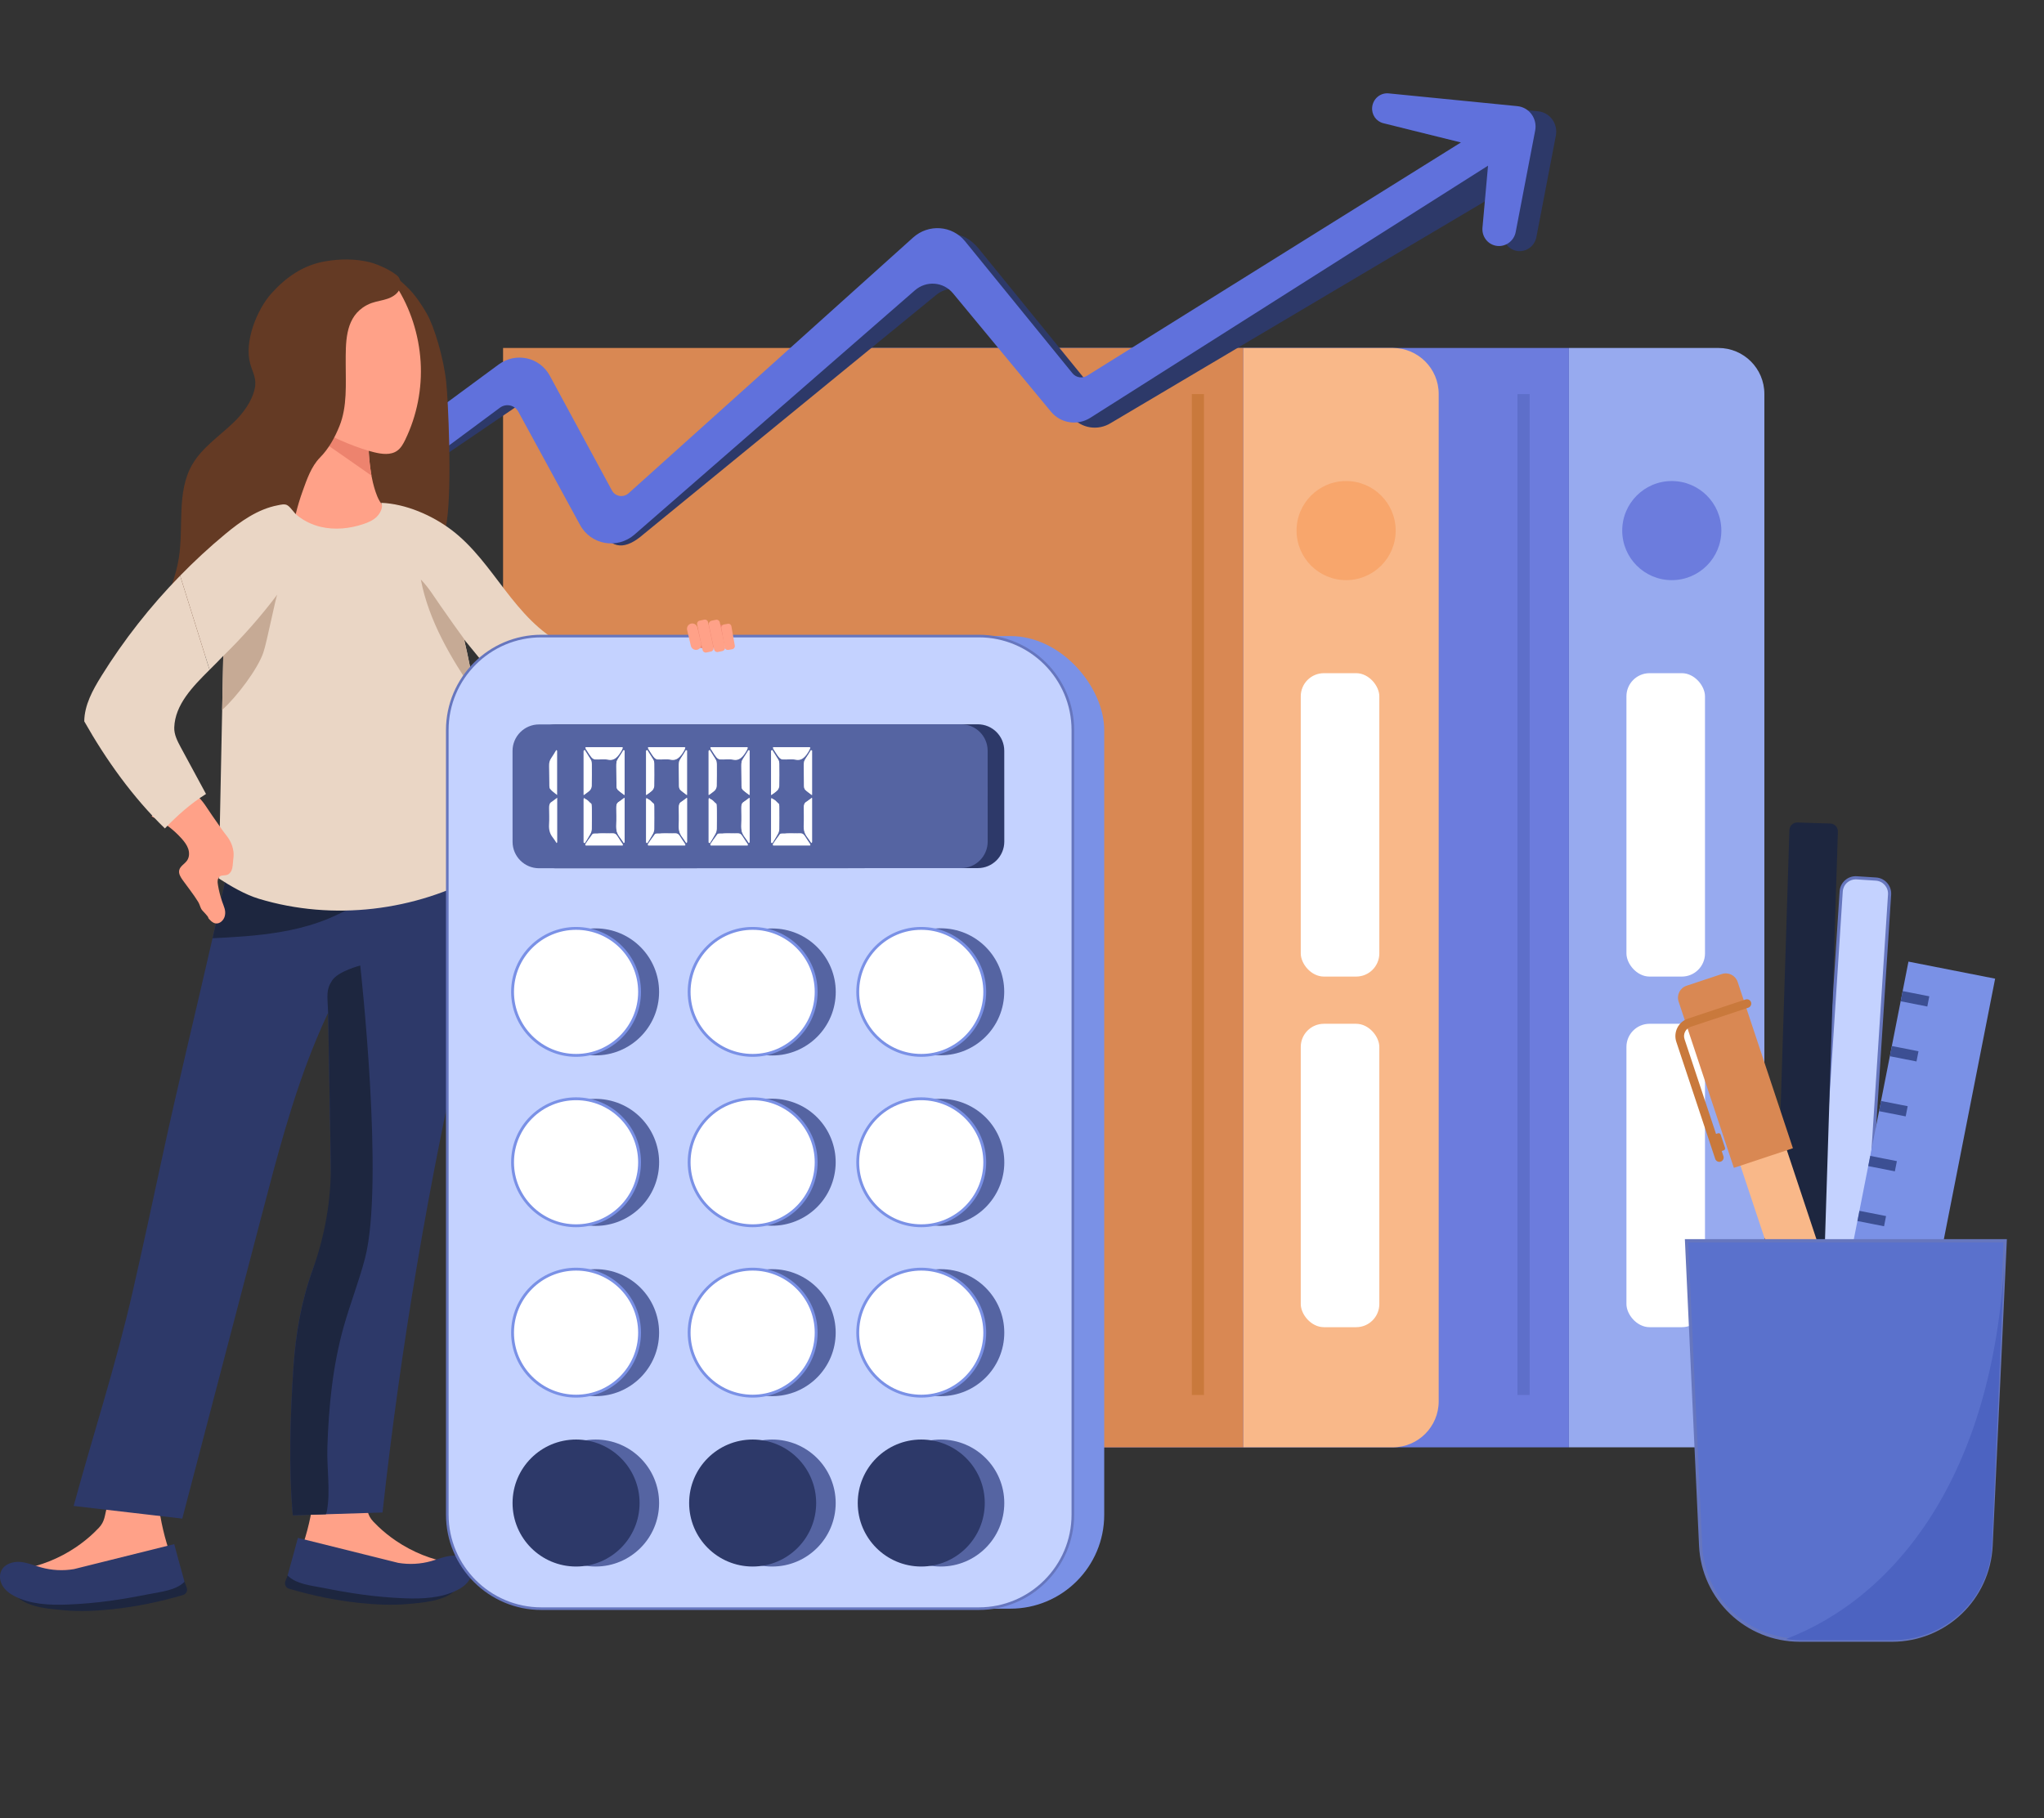 <?xml version="1.0" encoding="UTF-8"?>
<svg id="Layer_2" data-name="Layer 2" xmlns="http://www.w3.org/2000/svg" viewBox="0 0 1942.89 1728.55">
  <rect x="0" y="0" width="1942.89" height="1728.55" fill="#333333" stroke="none"/>
  <defs>
    <style>
      .cls-1 {
        fill: #f8a66c;
      }

      .cls-2 {
        fill: #f9b889;
      }

      .cls-3 {
        fill: #ed836e;
      }

      .cls-4 {
        fill: #ffa188;
      }

      .cls-5 {
        fill: #fff;
      }

      .cls-6 {
        fill: #ead6c5;
      }

      .cls-7 {
        fill: #6c7cdd;
      }

      .cls-8 {
        fill: #97aaef;
      }

      .cls-9 {
        fill: #6676be;
      }

      .cls-10 {
        fill: #c4d2ff;
      }

      .cls-11 {
        fill: #d98853;
      }

      .cls-12 {
        fill: #c6aa95;
      }

      .cls-13 {
        fill: #c9793c;
      }

      .cls-14 {
        fill: #1d263f;
      }

      .cls-15 {
        fill: #718ebf;
      }

      .cls-16 {
        fill: #5564a2;
      }

      .cls-17 {
        fill: #643a24;
      }

      .cls-18 {
        fill: #5a71cc;
      }

      .cls-19 {
        fill: #2d3969;
      }

      .cls-20 {
        fill: #3c4f93;
      }

      .cls-21 {
        fill: #5e6fca;
      }

      .cls-22 {
        fill: #6071dc;
      }

      .cls-23 {
        fill: #4c63c1;
      }

      .cls-24 {
        fill: #7a91e6;
      }
    </style>
  </defs>
  <g id="Layer_5" data-name="Layer 5">
    <g>
      <path class="cls-8" d="M1535.01,330.81h142.07V1376h-142.07c-24.12,0-43.7-19.58-43.7-43.7V374.52c0-24.12,19.58-43.7,43.7-43.7Z" transform="translate(3168.4 1706.81) rotate(180)"/>
      <rect class="cls-5" x="1545.98" y="640" width="74.67" height="288.44" rx="22" ry="22"/>
      <rect class="cls-5" x="1545.98" y="973.33" width="74.67" height="288.44" rx="22" ry="22"/>
      <circle class="cls-7" cx="1589.09" cy="504.44" r="47.11"/>
      <rect class="cls-7" x="787.75" y="330.81" width="703.56" height="1045.19"/>
      <rect class="cls-21" x="1442.42" y="374.67" width="11.56" height="951.56"/>
    </g>
    <g>
      <path class="cls-2" d="M1225.46,330.81h142.07V1376h-142.07c-24.12,0-43.7-19.58-43.7-43.7V374.52c0-24.12,19.58-43.7,43.7-43.7Z" transform="translate(2549.29 1706.81) rotate(180)"/>
      <rect class="cls-5" x="1236.42" y="640" width="74.67" height="288.44" rx="22" ry="22"/>
      <rect class="cls-5" x="1236.42" y="973.33" width="74.67" height="288.44" rx="22" ry="22"/>
      <circle class="cls-1" cx="1279.53" cy="504.44" r="47.11"/>
      <rect class="cls-11" x="478.2" y="330.81" width="703.56" height="1045.19" transform="translate(1659.95 1706.81) rotate(180)"/>
      <rect class="cls-13" x="1132.87" y="374.67" width="11.56" height="951.56" transform="translate(2277.29 1700.89) rotate(180)"/>
    </g>
    <g>
      <g>
        <path class="cls-10" d="M1750.11,1347.13l-18.35-1.19c-7.64-.49-13.43-7.08-12.93-14.72l31.28-483.73c.49-7.64,7.08-13.43,14.72-12.93l18.35,1.19c7.64,.49,13.43,7.08,12.93,14.72l-31.28,483.73c-.49,7.64-7.08,13.43-14.72,12.93Z"/>
        <path class="cls-9" d="M1751.03,1348.66c-.34,0-.67-.01-1.01-.03l-18.35-1.19c-8.45-.55-14.88-7.87-14.33-16.32l31.28-483.73c.26-4.09,2.11-7.84,5.19-10.55,3.08-2.71,7.03-4.05,11.12-3.79l18.35,1.19c8.45,.55,14.88,7.87,14.33,16.32l-31.28,483.73c-.26,4.09-2.11,7.84-5.19,10.54-2.83,2.48-6.38,3.82-10.11,3.82Zm12.89-512.63c-3,0-5.86,1.08-8.14,3.07-2.48,2.18-3.96,5.19-4.17,8.49l-31.28,483.73c-.44,6.8,4.73,12.69,11.53,13.13l18.35,1.19c3.29,.21,6.47-.87,8.95-3.05,2.48-2.18,3.96-5.19,4.17-8.48l31.28-483.73c.44-6.8-4.73-12.69-11.53-13.13l-18.35-1.19c-.27-.02-.54-.03-.82-.03Z"/>
      </g>
      <path class="cls-14" d="M1723.58,1295.14l-31.16-.98c-4.12-.13-7.35-3.58-7.22-7.7l15.69-497.28c.13-4.12,3.58-7.35,7.7-7.22l31.16,.98c4.12,.13,7.36,3.58,7.22,7.7l-15.69,497.28c-.13,4.12-3.58,7.35-7.7,7.22Z"/>
      <g>
        <rect class="cls-24" x="1759.16" y="916.97" width="83.97" height="561.42" transform="translate(3337.13 2720.59) rotate(-168.87)"/>
        <rect class="cls-20" x="1714.94" y="1414.62" width="25.79" height="9.88" transform="translate(3149.05 3146.03) rotate(-168.87)"/>
        <rect class="cls-20" x="1725.22" y="1362.39" width="25.79" height="9.88" transform="translate(3179.5 3044.54) rotate(-168.87)"/>
        <rect class="cls-20" x="1735.49" y="1310.16" width="25.79" height="9.88" transform="translate(3209.95 2943.05) rotate(-168.87)"/>
        <rect class="cls-20" x="1745.77" y="1257.93" width="25.79" height="9.88" transform="translate(3240.4 2841.55) rotate(-168.87)"/>
        <rect class="cls-20" x="1756.05" y="1205.7" width="25.79" height="9.88" transform="translate(3270.85 2740.06) rotate(-168.87)"/>
        <rect class="cls-20" x="1766.33" y="1153.47" width="25.79" height="9.88" transform="translate(3301.3 2638.56) rotate(-168.87)"/>
        <rect class="cls-20" x="1776.61" y="1101.24" width="25.79" height="9.88" transform="translate(3331.75 2537.07) rotate(-168.87)"/>
        <rect class="cls-20" x="1786.89" y="1049" width="25.79" height="9.88" transform="translate(3362.2 2435.57) rotate(-168.87)"/>
        <rect class="cls-20" x="1797.17" y="996.77" width="25.79" height="9.88" transform="translate(3392.64 2334.08) rotate(-168.87)"/>
        <rect class="cls-20" x="1807.45" y="944.54" width="25.79" height="9.88" transform="translate(3423.09 2232.58) rotate(-168.87)"/>
      </g>
      <g>
        <path class="cls-2" d="M1715.89,1293.44l-74.09-223,44.13-14.66,74.09,223c2.19,6.58,.6,13.49-3.66,18.35l.04,.05c-2.13,2.44-4.88,4.39-8.17,5.48l-8.41,2.79c-9.87,3.28-20.65-2.14-23.93-12.01Z"/>
        <path class="cls-11" d="M1636.68,926.01l-33.58,11.16c-6.23,2.07-9.6,8.8-7.53,15.03l52.52,158.09,56.13-18.65-52.52-158.09c-2.07-6.23-8.8-9.6-15.03-7.53Z"/>
        <path class="cls-13" d="M1635.57,1104.38c-2.16,.72-4.48-.45-5.2-2.61l-36.97-111.26c-3.04-9.15,1.93-19.06,11.08-22.1l54.72-18.18c2.16-.72,4.48,.45,5.2,2.61,.72,2.16-.45,4.48-2.61,5.2l-54.72,18.18c-4.84,1.61-7.47,6.86-5.87,11.7l36.97,111.26c.72,2.16-.45,4.48-2.61,5.2Z"/>
        <path class="cls-13" d="M1631.68,1077.35h4.11c1.09,0,1.97,.88,1.97,1.97v13.16c0,1.09-.88,1.97-1.97,1.97h-4.11v-17.1h0Z" transform="translate(-259.01 570.83) rotate(-18.38)"/>
      </g>
      <g>
        <path class="cls-18" d="M1798.38,1559.34h-87.64c-50.41,0-91.92-39.63-94.25-89.99l-13.4-289.78h302.93l-13.4,289.78c-2.33,50.36-43.84,89.99-94.25,89.99Z"/>
        <path class="cls-9" d="M1798.38,1560.84h-87.64c-51.32,0-93.38-40.16-95.75-91.42l-13.47-291.34h306.08l-.07,1.57-13.4,289.78c-2.37,51.26-44.43,91.42-95.75,91.42Zm-193.71-379.77l13.33,288.21c2.3,49.66,43.04,88.56,92.75,88.56h87.64c49.71,0,90.45-38.9,92.75-88.56l13.33-288.21h-299.79Z"/>
      </g>
      <path class="cls-23" d="M1905.19,1197.68l-11.72,271.67c-2.32,50.37-43.83,89.99-94.24,89.99h-87.65c-4.78,0-9.47-.36-14.05-1.05,103.83-39.56,196.97-154.81,207.66-360.61Z"/>
    </g>
    <g>
      <path class="cls-19" d="M304,471.95l189.64-120.56c16.3-12.01,21.99,1.13,31.58,18.84l61.4,108.88c3.17,5.86,25.56-.83,30.55-5.32l270.38-243.06c14.72-13.24,30.74-9.07,43.1,6.11l102.05,125.46c3.41,4.19,15.73,2.61,20.36-.27l355.28-221.75-73.76-18.27c-6.83-1.66-11.36-8.19-10.62-15.33h0c.82-7.98,7.87-13.83,15.69-13.03l122.32,12.13c11.29,1.12,19.1,11.83,16.92,23.21l-18.51,96.43c-1.7,8.87-10.15,14.73-18.84,13.07h0c-7.99-1.53-13.48-8.95-12.74-17.22l2.18-41.41-374.9,222.18c-12.3,7.8-28.24,5.33-37.45-5.8l-93.19-112.59c-9.09-10.98-25.32-12.21-36.18-2.74l-277.82,227.19c-16.46,14.34-30.06,14.87-40.44-4.17l-58.65-107.64c-3.47-6.37-15.75-13.99-21.61-9.65l-167,113.43c-7.87,5.79-18.79,3.88-24.13-4.21l15.28,7.96c-5.13-7.77-18.48-26.34-10.91-31.88Z"/>
      <path class="cls-22" d="M299.63,475.04l174.36-128.52c16.3-12.01,39.04-7.01,48.63,10.7l59.02,109.03c3.17,5.86,10.89,7.16,15.88,2.67l270.38-243.06c14.72-13.24,37.11-11.62,49.47,3.56l102.05,125.46c3.41,4.19,9.36,5.16,13.98,2.28l355.28-221.75-73.76-18.27c-6.83-1.66-11.36-8.19-10.62-15.33h0c.82-7.98,7.87-13.83,15.69-13.03l122.32,12.13c11.29,1.12,19.1,11.83,16.92,23.21l-18.51,96.43c-1.7,8.87-10.15,14.73-18.84,13.07h0c-7.99-1.53-13.48-8.95-12.74-17.22l5.29-58.91-378,239.68c-12.3,7.8-28.24,5.33-37.45-5.8l-93.19-112.59c-9.09-10.98-25.32-12.21-36.18-2.74l-266.39,232.09c-16.46,14.34-41.49,9.97-51.87-9.07l-58.65-107.64c-3.47-6.37-11.66-8.14-17.52-3.8l-155.81,115.54c-7.87,5.79-18.79,3.88-24.13-4.21h0c-5.13-7.77-3.19-18.38,4.38-23.92Z"/>
    </g>
    <path class="cls-4" d="M89.45,1457.06c-5.31,5.08-11.08,9.7-17.16,13.82-7.88,5.34-16.34,9.83-25.17,13.38-4.42,1.77-8.93,3.3-13.51,4.58-1.34,.37-13.23,2.36-13.37,2.97-.67,2.74,.84,5.64,3.02,7.42,2.19,1.77,4.96,2.64,7.67,3.41,38.81,11.06,80.97,10.05,119.2-2.85,4.12-1.39,8.46-3.11,10.9-6.71,3.78-5.57,1.53-13.04-.57-19.44-5.56-16.98-9.15-34.6-10.71-52.39-.39-4.45-.65-8.91-.79-13.37-.1-3.45,1.05-7-2.93-7.71-4-.71-9.25,.53-13.32,.77-4.37,.26-8.74,.53-13.11,.79-6.23,.38-11.62,.11-12.94,7.17-1.52,8.12-3.02,16.22-5.13,24.21-2.02,7.63-1.82,13.32-7.51,19.34-1.49,1.58-3.01,3.11-4.58,4.61Z"/>
    <path class="cls-14" d="M172.22,1495.52l5.28,13.8c1.12,2.93-.51,6.18-3.52,7.07-22,6.46-43.98,11.04-66.88,13.49-14.67,1.57-30.81,2.4-45.5,1.07-14.7-1.33-32.89-2.54-44.37-11.82,12.93,3.61,30.19-2.88,43.55-4.12,29.35-2.73,58.7-5.46,88.04-8.19,4.53-.42,9.13-.86,13.39-2.45,4.27-1.59,8.15-4.71,10.02-8.86Z"/>
    <path class="cls-19" d="M165.61,1468.02c3.03,11.64,4.82,17.63,9.78,35.79-8.14,8.19-22.32,9.49-33.65,11.73-25.77,5.08-48.85,8.8-77.58,9.93-16.91,.67-34.97-.16-50.07-7.81-4.58-2.32-8.88-5.49-11.56-9.87-2.68-4.38-3.5-10.11-1.2-14.69,3.08-6.15,10.79-8.67,17.66-8.17,6.86,.5,13.3,3.33,19.93,5.19,10.15,2.85,20.93,3.42,31.32,1.66l95.36-23.76Z"/>
    <path class="cls-4" d="M359.3,1451.1c5.31,5.08,11.08,9.7,17.16,13.82,7.88,5.34,16.34,9.83,25.17,13.38,4.42,1.77,8.93,3.3,13.51,4.58,1.34,.37,13.23,2.36,13.37,2.97,.66,2.74-.84,5.64-3.02,7.42-2.19,1.77-4.96,2.64-7.67,3.41-38.81,11.06-80.97,10.05-119.2-2.85-4.12-1.39-8.46-3.11-10.9-6.71-3.78-5.57-1.53-13.04,.57-19.44,5.56-16.98,9.15-34.6,10.71-52.39,.39-4.45,.65-8.91,.79-13.37,.1-3.45-1.05-7,2.93-7.71,4-.71,9.25,.53,13.32,.77,4.37,.26,8.74,.53,13.11,.79,6.23,.38,11.62,.12,12.94,7.17,1.52,8.12,3.02,16.22,5.13,24.21,2.02,7.63,1.82,13.32,7.51,19.34,1.49,1.58,3.01,3.11,4.58,4.61Z"/>
    <path class="cls-14" d="M276.52,1489.56l-5.28,13.8c-1.12,2.93,.51,6.18,3.52,7.07,22,6.46,43.98,11.04,66.88,13.49,14.67,1.57,30.81,2.4,45.5,1.07,14.7-1.33,32.89-2.54,44.37-11.82-12.93,3.61-30.19-2.88-43.55-4.12-29.35-2.73-58.7-5.46-88.04-8.19-4.53-.42-9.13-.86-13.39-2.44-4.27-1.59-8.15-4.71-10.02-8.86Z"/>
    <path class="cls-19" d="M283.14,1462.06c-3.03,11.64-4.82,17.63-9.78,35.8,8.14,8.19,22.32,9.49,33.65,11.73,25.77,5.08,48.85,8.8,77.58,9.93,16.91,.67,34.97-.16,50.07-7.81,4.58-2.32,8.88-5.49,11.56-9.87,2.68-4.38,3.5-10.11,1.2-14.69-3.08-6.15-10.79-8.67-17.66-8.17-6.86,.5-13.3,3.33-19.93,5.19-10.15,2.85-20.93,3.42-31.32,1.66l-95.36-23.76Z"/>
    <path class="cls-4" d="M368.85,416.27c.75,18.24-4.14,76.47-3.39,94.71-15.58,25.71-21.93-13.09-37.51,12.62-14.12-17.49-43.62,9.65-54.62-9.95,2.01-27.18,15.35-76.14,13.97-103.35-.44-8.72-.38-17.7-.67-26.43,15.84,14.13,72.62,32.42,82.22,32.4Z"/>
    <path class="cls-17" d="M354.53,458.98c.68,2.81,1.46,5.59,2.37,8.33,2.05,6.2,4.98,12.5,10.3,16.28,4.05,2.88,9.61,4.53,11.36,9.17-.31-.82,4.63,.66,4.96,.87,1.41,.87,2.82,2.35,3.94,3.57,3.22,3.51,5.67,7.91,7.28,12.38,2.75-4.06,5.51-8.11,8.26-12.17,5.91,7.04,11.83,14.09,17.74,21.13,1.61-7.88,2.98-15.8,4.1-23.77,4.82-34.19,1.16-114.58-.74-131.96-2.45-22.37-11.27-52.34-18.53-64.85-3.94-6.79-9.64-15.8-16.33-22.77-9.94-10.34-20.77-17.55-20.77-17.55,0,0,19.63,55.21,16.65,59.78-9.94,15.24-5.58,37.66-19.62,49.82-4.88,4.24-10.7,7.9-13.44,13.76-1.58,3.38-1.79,6.64-1.57,10.23,.28,4.44-.32,9.01-.43,13.47-.24,9.34-.02,18.69,.66,28,.65,8.84,1.72,17.69,3.79,26.29Z"/>
    <path class="cls-4" d="M376.31,271.6c13.87,21.39,21.92,46.85,23.5,72.29,1.58,25.44-3.5,51.27-14.62,74.21-1.89,3.9-4.07,7.86-7.59,10.38-6.22,4.46-14.74,3.28-22.17,1.45-20.69-5.1-40.5-13.74-58.31-25.45-8.04-5.29-15.96-11.53-20.13-20.21-5.06-10.53-3.84-22.86-2.51-34.46,11.81,1.29,23.37-3.79,33.45-10.08,10.08-6.29-6.46-21.4,1.1-30.57,4.66-5.66,10.34-17.22,14.45-23.29,8.49-12.54,38.99-12.93,44.91-26.87,2.87,4.26,5.27,8.54,7.9,12.6Z"/>
    <path class="cls-3" d="M286.91,396.81c.07,4.52,.31,7.5,.27,9.87,17.54,11.38,65.61,45.43,65.93,45.51-2.23-12.89-2.67-22.6-2.56-23.54-17.42-5.23-38.22-14.18-53.4-24.17-3.54-2.34-7.05-4.85-10.23-7.67Z"/>
    <path class="cls-17" d="M378.84,263.44c2.07,3.03,2.59,7.06,1.38,10.52-1.74,4.97-6.61,8.22-11.58,9.97-4.97,1.75-10.28,2.36-15.26,4.1-3,1.05-5.85,2.52-8.46,4.34-17.06,11.87-16.27,34.29-16.31,52.97-.05,19.79,1.62,41.04-5.96,59.8-4.4,10.88-10.22,21.52-18.5,29.88-8.28,8.37-12.56,20.99-16.54,32.06-5.06,14.07-8.62,28.67-10.6,43.49-1.65,12.33,.31,24.95-1.21,37.02-1.3,10.35-10.63,21.97-15.53,31.11-5.9,10.99-12.58,22.02-23.12,29.15-9.21,6.23-20.32,8.78-30.97,11.97-13.94,4.17-27.5,9.61-40.46,16.23-3.48,1.78-7.01,3.67-10.88,4.21-3.87,.54-8.24-.58-10.48-3.78-1.85-2.65-1.91-6.13-1.73-9.36,1.89-33.51,22.08-63.42,27.36-96.57,4.74-29.78-2.33-62.57,12.67-88.74,9.31-16.25,25.64-26.96,39.14-39.94,9.16-8.8,17.67-19.99,20.38-32.66,1.98-9.25-1.95-14.91-4.34-23.37-5.89-20.86,6.28-51.45,20.16-66.89,14.02-15.6,30.2-26.82,50.85-30.47,13.93-2.46,28.82-2.62,42.61,.81,5,1.24,9.83,3.33,15.62,6.08,2.31,1.1,9.99,5.48,11.76,8.07Z"/>
    <path class="cls-19" d="M70.02,1431.74l103.25,12.02c24.93-95.24,49.86-190.48,74.79-285.71,15.02-57.34,29.89-115.13,52.57-169.79,3.54-8.57,7.29-17.05,11.26-25.45l3.63,204.8c-23.13,39.85-33.55,86.06-36.57,132.04-3.04,45.98-4.65,95.06-.63,140.97l31.47-.98,53.82-1.68c17.3-157.62,43.81-314.24,79.31-468.78,11.3-49.14,18.02-97.57,12.05-147.65-16.44,16.95-38.9,27.05-61.92,32.25-17.43,3.95-35.3,5.28-53.2,5.85h-.01c-5.73,.19-11.46,.29-17.19,.4-18.85,.31-37.8,.47-56.4-2.55-18.6-3.01-37-9.36-51.9-20.93-3.97,18.39-8.1,36.88-12.33,55.43-15.84,69.47-33.06,139.73-47.92,208.64-9.23,42.87-18.46,85.74-28.24,128.48-15.67,68.48-37.41,134.86-55.85,202.63Z"/>
    <path class="cls-14" d="M278.33,1440.63l31.47-.98c.43-1.05,.75-2.12,.96-3.23,3.46-18.66-.2-41.09,.41-60.17,1.22-38.65,5-77.47,15.49-114.81,6.13-21.86,14.5-43.04,20.25-64.99,18.71-71.46-4.49-278.52-4.49-278.52,0,0-20.91,5.32-26.75,14.26-5.85,8.93-4.46,13.77-3.77,30.64l2.53,142.38c.62,34.9-5.54,69.52-17.35,102.37-10.58,29.42-16.06,60.81-18.11,92.1-3.04,45.98-4.65,95.06-.63,140.97Z"/>
    <path class="cls-14" d="M202.04,891.99c4.43-.19,8.85-.42,13.27-.68,23.21-1.33,46.49-3.39,69.07-8.95,12.74-3.15,25.22-7.41,37.02-13.17,3.9-1.91,11.99-5.34,18.45-9.55-5.73,.19-11.46,.29-17.19,.4-18.85,.31-37.8,.47-56.4-2.55-18.6-3.01-37-9.36-51.9-20.93-3.97,18.39-8.1,36.88-12.33,55.43Z"/>
    <path class="cls-6" d="M580.8,626.91c-2.93,1.11-6.03,1.72-9.16,1.72-9.42,0-17.32-4.8-22.1-11.95-.03,0-.07,0-.1,0-4.82-.19-9.44-2.01-13.76-4.14-22.89-11.27-40.08-31.33-55.61-51.57-15.53-20.25-30.4-41.56-50.71-57-18.49-14.05-43.64-25.02-67.12-25.94,2.6,4.13-1.26,10.53-4.26,13.4-3.48,3.34-8.05,5.29-12.61,6.82-12.98,4.35-27.14,5.79-40.47,2.65-8.2-1.94-16.03-5.69-22.56-11.04-3.17-2.61-5.52-6.91-8.73-9.21-2.82-2.01-6.48-.84-9.74-.23-18.91,3.6-35.45,15.42-49.96,27.48-14.91,12.37-29.15,25.54-42.68,39.4l27.98,89.48c2.52-2.51,5.02-5,7.46-7.47,1.48-1.5,2.93-3.01,4.35-4.51h.01c.39-.43,.79-.87,1.19-1.29v.11l-.59,29.09-.45,22.2-3.25,160.22c11.48,7.41,25.15,15.43,38.22,19.37,70.41,21.26,148.66,11.83,212.86-24.05,4.06-57.37,1.42-115.2-7.82-171.97-2.74-16.96-6.08-33.82-10.01-50.53l2.69,3.29,66.81,81.72c3.75,3.48,8.95,5.36,13.98,6.24,7.17,1.28,14.6-.46,21.18-3.53,6.59-3.09,12.46-7.47,18.29-11.82l45.18-38.23c-9.65-6.01-19.19-12.16-28.47-18.72Z"/>
    <path class="cls-4" d="M212.87,791.26c1.87,2.43,3.85,4.81,5.37,7.47,1.9,3.33,3.15,7.04,3.66,10.84,.42,3.09-.01,6.16-.35,9.23-.32,2.86-.31,5.85-1.41,8.56-.8,1.96-2.28,3.75-4.29,4.42-2.15,.72-4.69,.1-6.62,1.29-1.3,.8-2.06,2.3-2.29,3.81-.24,1.51-.02,3.05,.23,4.56,.88,5.28,2.2,10.48,3.93,15.54,1.64,4.82,3.83,8.57,2.61,13.79-.96,4.08-4.79,7.81-8.91,7.1-2.76-.48-4.84-2.71-6.65-4.84,0-2.11-5.77-6.79-6.88-8.95-1.14-2.23-1.6-4.53-2.94-6.7-4.37-7.13-9.8-13.8-14.65-20.62-2.01-2.83-4.13-6.15-3.32-9.53,.93-3.9,5.25-5.89,7.51-9.21,2.17-3.19,2.25-7.47,1-11.12-1.25-3.65-3.67-6.78-6.23-9.66-7.93-8.89-17.71-16.11-28.54-21.06,2.86-3.37,6.26-6.66,8.75-10.32,2.52-3.72,3.73-7.47,7.73-10,3.4-2.15,7.24-2.69,11.18-3.01,5.38-.44,10.49-.34,14.89,3.16,6.23,4.96,10.56,13.02,15.1,19.42,3.12,4.42,6.24,8.84,9.3,13.31,.59,.85,1.21,1.69,1.84,2.52Z"/>
    <path class="cls-6" d="M96.3,642.82c21.39-34.43,46.58-66.5,74.9-95.5l27.98,89.48c-16.19,16.14-32.79,33.14-33.55,54.84-.23,6.7,3.03,12.96,6.2,18.86,7.83,14.57,16.16,29.77,23.99,44.34-14.77,9.3-27,20.18-39.1,32.76-30.47-29.61-55.7-64.85-76.63-101.82,.18-15.5,8.04-29.78,16.22-42.95Z"/>
    <path class="cls-12" d="M451.17,658.49c-2.74-16.96-6.08-33.82-10.01-50.53l2.69,3.29c-8.61-11.76-17.05-23.63-25.34-35.6-2.87-4.14-5.71-8.3-8.54-12.47-2.17-3.2-6.5-8.77-9.96-12.23,7.47,39.03,28.53,74.8,51.16,107.55Z"/>
    <path class="cls-12" d="M211.16,674.92c14.05-12.59,33.71-38.8,39.07-54.27,3.57-10.29,11.88-53.44,13.45-55.51-15.66,20.76-32.87,40.35-51.49,58.49l-.59,29.09-.45,22.2Z"/>
    <path class="cls-15" d="M206.64,629.32c1.48-1.5,2.93-3.01,4.35-4.51-1.49,1.45-3.01,2.92-4.35,4.51Z"/>
    <g>
      <rect class="cls-24" x="454.97" y="604.71" width="594.62" height="924.67" rx="89.22" ry="89.22"/>
      <g>
        <path class="cls-10" d="M514.55,604.71h415.85c49.33,0,89.39,40.05,89.39,89.39v745.9c0,49.33-40.05,89.39-89.39,89.39h-415.85c-49.33,0-89.39-40.05-89.39-89.39V694.09c0-49.33,40.05-89.39,89.39-89.39Z"/>
        <path class="cls-9" d="M930.4,1530.62h-415.85c-49.97,0-90.63-40.66-90.63-90.63V694.09c0-49.97,40.66-90.63,90.63-90.63h415.85c49.97,0,90.63,40.66,90.63,90.63v745.9c0,49.97-40.66,90.63-90.63,90.63Zm-415.85-924.67c-48.6,0-88.14,39.54-88.14,88.14v745.9c0,48.6,39.54,88.14,88.14,88.14h415.85c48.6,0,88.14-39.54,88.14-88.14V694.09c0-48.6-39.54-88.14-88.14-88.14h-415.85Z"/>
      </g>
      <g>
        <circle class="cls-16" cx="566.13" cy="943" r="60.37" transform="translate(-406.74 1456.11) rotate(-86.83)"/>
        <circle class="cls-16" cx="733.98" cy="943" r="60.37" transform="translate(-244.41 1629.09) rotate(-87.14)"/>
        <circle class="cls-16" cx="894.24" cy="943" r="60.37" transform="translate(-132.28 1739.96) rotate(-84.35)"/>
        <circle class="cls-16" cx="566.13" cy="1104.98" r="60.37" transform="translate(-655.5 1326.61) rotate(-73.15)"/>
        <circle class="cls-16" cx="733.98" cy="1104.98" r="60.37" transform="translate(-522.37 1530.76) rotate(-75.13)"/>
        <circle class="cls-16" cx="894.24" cy="1104.98" r="60.37" transform="translate(-515.84 1284.75) rotate(-58.28)"/>
        <circle class="cls-16" cx="566.13" cy="1266.97" r="60.37"/>
        <circle class="cls-16" cx="733.98" cy="1266.97" r="60.37"/>
        <circle class="cls-16" cx="894.24" cy="1266.97" r="60.37"/>
        <circle class="cls-16" cx="566.13" cy="1428.95" r="60.37"/>
        <circle class="cls-16" cx="733.98" cy="1428.95" r="60.37"/>
        <circle class="cls-16" cx="894.24" cy="1428.95" r="60.37"/>
      </g>
      <g>
        <circle class="cls-5" cx="547.57" cy="943" r="60.37" transform="translate(-470.97 1332.44) rotate(-80.78)"/>
        <path class="cls-24" d="M547.57,1004.73c-34.04,0-61.73-27.69-61.73-61.73s27.69-61.73,61.73-61.73,61.73,27.69,61.73,61.73-27.69,61.73-61.73,61.73Zm0-120.74c-32.54,0-59.01,26.47-59.01,59.01s26.47,59.01,59.01,59.01,59.01-26.47,59.01-59.01-26.47-59.01-59.01-59.01Z"/>
      </g>
      <g>
        <circle class="cls-5" cx="715.42" cy="943" r="60.37" transform="translate(-250.86 1626.64) rotate(-88.09)"/>
        <path class="cls-24" d="M715.42,1004.73c-34.04,0-61.73-27.69-61.73-61.73s27.69-61.73,61.73-61.73,61.73,27.69,61.73,61.73-27.69,61.73-61.73,61.73Zm0-120.74c-32.54,0-59.01,26.47-59.01,59.01s26.47,59.01,59.01,59.01,59.01-26.47,59.01-59.01-26.47-59.01-59.01-59.01Z"/>
      </g>
      <g>
        <circle class="cls-5" cx="875.68" cy="943" r="60.37" transform="translate(-167.25 1696.9) rotate(-82.98)"/>
        <path class="cls-24" d="M875.68,1004.73c-34.04,0-61.73-27.69-61.73-61.73s27.69-61.73,61.73-61.73,61.73,27.69,61.73,61.73-27.69,61.73-61.73,61.73Zm0-120.74c-32.54,0-59.01,26.47-59.01,59.01s26.47,59.01,59.01,59.01,59.01-26.47,59.01-59.01-26.47-59.01-59.01-59.01Z"/>
      </g>
      <g>
        <circle class="cls-5" cx="547.57" cy="1104.98" r="60.37" transform="translate(-620.96 710.83) rotate(-45)"/>
        <path class="cls-24" d="M547.57,1166.71c-34.04,0-61.73-27.69-61.73-61.73s27.69-61.73,61.73-61.73,61.73,27.69,61.73,61.73-27.69,61.73-61.73,61.73Zm0-120.74c-32.54,0-59.01,26.47-59.01,59.01s26.47,59.01,59.01,59.01,59.01-26.47,59.01-59.01-26.47-59.01-59.01-59.01Z"/>
      </g>
      <g>
        <circle class="cls-5" cx="715.42" cy="1104.98" r="60.37" transform="translate(-489.89 1634.16) rotate(-80.78)"/>
        <path class="cls-24" d="M715.42,1166.71c-34.04,0-61.73-27.69-61.73-61.73s27.69-61.73,61.73-61.73,61.73,27.69,61.73,61.73-27.69,61.73-61.73,61.73Zm0-120.74c-32.54,0-59.01,26.47-59.01,59.01s26.47,59.01,59.01,59.01,59.01-26.47,59.01-59.01-26.47-59.01-59.01-59.01Z"/>
      </g>
      <g>
        <circle class="cls-5" cx="875.68" cy="1104.98" r="60.37" transform="translate(-524.86 942.84) rotate(-45)"/>
        <path class="cls-24" d="M875.68,1166.71c-34.04,0-61.73-27.69-61.73-61.73s27.69-61.73,61.73-61.73,61.73,27.69,61.73,61.73-27.69,61.73-61.73,61.73Zm0-120.74c-32.54,0-59.01,26.47-59.01,59.01s26.47,59.01,59.01,59.01,59.01-26.47,59.01-59.01-26.47-59.01-59.01-59.01Z"/>
      </g>
      <g>
        <circle class="cls-5" cx="547.57" cy="1266.97" r="60.37"/>
        <path class="cls-24" d="M547.57,1328.7c-34.04,0-61.73-27.69-61.73-61.73s27.69-61.73,61.73-61.73,61.73,27.69,61.73,61.73-27.69,61.73-61.73,61.73Zm0-120.74c-32.54,0-59.01,26.47-59.01,59.01s26.47,59.01,59.01,59.01,59.01-26.47,59.01-59.01-26.47-59.01-59.01-59.01Z"/>
      </g>
      <g>
        <circle class="cls-5" cx="715.42" cy="1266.97" r="60.37"/>
        <path class="cls-24" d="M715.42,1328.7c-34.04,0-61.73-27.69-61.73-61.73s27.69-61.73,61.73-61.73,61.73,27.69,61.73,61.73-27.69,61.73-61.73,61.73Zm0-120.74c-32.54,0-59.01,26.47-59.01,59.01s26.47,59.01,59.01,59.01,59.01-26.47,59.01-59.01-26.47-59.01-59.01-59.01Z"/>
      </g>
      <g>
        <circle class="cls-5" cx="875.68" cy="1266.97" r="60.37"/>
        <path class="cls-24" d="M875.68,1328.7c-34.04,0-61.73-27.69-61.73-61.73s27.69-61.73,61.73-61.73,61.73,27.69,61.73,61.73-27.69,61.73-61.73,61.73Zm0-120.74c-32.54,0-59.01,26.47-59.01,59.01s26.47,59.01,59.01,59.01,59.01-26.47,59.01-59.01-26.47-59.01-59.01-59.01Z"/>
      </g>
      <circle class="cls-19" cx="547.57" cy="1428.95" r="60.37"/>
      <circle class="cls-19" cx="715.42" cy="1428.95" r="60.37"/>
      <circle class="cls-19" cx="875.68" cy="1428.95" r="60.37"/>
      <path class="cls-19" d="M929.44,825.33l-401.24,.13c-13.91,0-25.19-11.27-25.2-25.18l-.03-86.36c0-13.91,11.27-25.19,25.18-25.2l401.24-.13c13.91,0,25.19,11.27,25.2,25.18l.03,86.36c0,13.91-11.27,25.19-25.18,25.2Z"/>
      <path class="cls-16" d="M913.65,825.33l-401.24,.13c-13.91,0-25.19-11.27-25.2-25.18l-.03-86.36c0-13.91,11.27-25.19,25.18-25.2l401.24-.13c13.91,0,25.19,11.27,25.2,25.18l.03,86.36c0,13.91-11.27,25.19-25.18,25.2Z"/>
      <g>
        <path class="cls-5" d="M556.99,710.63c11.54,0,23.09,0,35.07,0-.41,1.15-.61,2.01-.97,2.66-3.39,6.11-7.17,10.36-13.1,9.01-3.99-.9-8.15,.02-12.22-.28-1.31-.1-2.8-1.08-3.82-2.34-1.95-2.42-3.63-5.33-5.42-8.04,.15-.33,.31-.67,.46-1Z"/>
        <path class="cls-5" d="M591.65,803.72c-11.54,0-23.09,0-34.98,0,.34-1.05,.47-1.84,.8-2.38q5.33-9.02,13.54-9.01c3.92,0,7.85,.12,11.77-.06,1.71-.08,2.94,.73,4.07,2.58,1.68,2.73,3.48,5.27,5.24,7.89-.14,.33-.29,.65-.43,.98Z"/>
        <path class="cls-5" d="M556.33,710.38c11.94,0,23.56,0,35.18,0,.07,.31,.14,.63,.21,.94-3.67,3.8-5.39,11.53-11.53,10.44-4.81-.85-9.75,.14-14.63,.04-1.09-.02-2.41-.78-3.21-1.88-2.05-2.84-3.87-6.07-6.03-9.53Z"/>
        <path class="cls-5" d="M556.26,802.74c2.21-3.22,4.38-6.52,6.68-9.58,.52-.69,1.53-.74,2.31-.75,5.89-.06,11.77-.13,17.66,.06,1.09,.03,2.39,.86,3.2,1.96,1.99,2.67,3.75,5.71,6.05,9.3-12.24,0-23.86,0-35.48,0-.14-.33-.28-.66-.43-.98Z"/>
        <path class="cls-5" d="M593.72,758.54c0,14.52,0,28.35,0,42.18-.18,.18-.37,.36-.55,.54-2.16-3.17-4.57-6.07-6.38-9.64-.83-1.64-.62-4.59-.66-6.96-.08-5.83,.03-11.67-.05-17.5-.03-2.23,.42-3.63,1.85-4.52,1.84-1.15,3.61-2.55,5.79-4.1Z"/>
        <path class="cls-5" d="M593.72,755.9c-2.5-1.86-4.6-3.22-6.53-4.97-.59-.53-1.02-2.14-1.03-3.27-.09-7.29-.06-14.58-.04-21.87,0-.84-.04-1.96,.28-2.46,2.21-3.48,4.51-6.82,6.78-10.21,.18,.16,.36,.32,.53,.48,0,13.84,0,27.69,0,42.31Z"/>
        <path class="cls-5" d="M554.69,800.99c0-13.83,0-27.67,0-41.51,4.1-.21,7.57,4.49,7.58,10.36,0,5.88,.12,11.76-.08,17.62-.07,1.98-.69,4.21-1.53,5.76-1.61,2.97-3.55,5.54-5.35,8.28-.2-.17-.41-.34-.61-.51Z"/>
        <path class="cls-5" d="M554.69,755.86c0-14.59,0-28.29,0-41.98,.22-.19,.43-.39,.65-.59,1.57,2.35,3.04,4.89,4.75,6.99,2.02,2.47,2.29,5.55,2.19,9.11-.16,5.98-.04,11.99-.26,17.96-.05,1.36-.81,3.07-1.59,3.86-1.65,1.7-3.53,2.9-5.73,4.64Z"/>
        <path class="cls-5" d="M593.47,758.38c0,14.77,0,28.61,0,42.45-.19,.24-.38,.48-.57,.72-1.21-1.79-2.35-3.71-3.65-5.33-2.62-3.28-3.87-7.12-3.53-12.45,.33-5.21,.08-10.5,.04-15.76-.02-2.54,.46-4.44,2.17-5.52,1.76-1.11,3.43-2.53,5.53-4.11Z"/>
        <path class="cls-5" d="M554.95,800.68c0-13.76,0-27.53,0-42.16,2.56,1.94,4.88,3.55,7.07,5.48,.43,.38,.53,1.97,.53,3.01,.04,7.06,.08,14.13-.03,21.19-.02,1.43-.48,3.08-1.08,4.2-1.73,3.21-3.63,6.2-5.47,9.28-.34-.33-.68-.67-1.02-1Z"/>
        <path class="cls-5" d="M593.39,713.66c0,13.73,0,27.45,0,42.19-2.48-2.07-4.91-3.51-6.79-5.92-.81-1.04-.58-4.09-.63-6.24-.12-5.14-.07-10.28-.22-15.42-.09-3.04,.5-5.4,2-7.51,1.7-2.4,3.22-5.11,4.81-7.69,.27,.2,.54,.39,.81,.59Z"/>
        <g>
          <path class="cls-5" d="M529.65,758.36c0,14.77,0,28.61,0,42.45-.19,.24-.38,.48-.57,.72-1.21-1.79-2.35-3.71-3.65-5.33-2.62-3.28-3.87-7.12-3.53-12.45,.33-5.21,.08-10.5,.04-15.76-.02-2.54,.46-4.44,2.17-5.52,1.76-1.11,3.43-2.53,5.53-4.11Z"/>
          <path class="cls-5" d="M529.57,713.65c0,13.73,0,27.45,0,42.19-2.48-2.07-4.91-3.51-6.79-5.92-.81-1.04-.58-4.09-.63-6.24-.12-5.14-.07-10.28-.22-15.42-.09-3.04,.5-5.4,2-7.51,1.7-2.4,3.22-5.11,4.81-7.69,.27,.2,.54,.39,.81,.59Z"/>
        </g>
        <path class="cls-5" d="M555.79,712.88c2.04,3.28,4.14,6.49,6.09,9.89,.47,.81,.64,2.23,.65,3.37,.06,7.06,.13,14.13-.05,21.19-.04,1.42-.9,3.25-1.74,4.09-1.72,1.7-3.68,2.86-5.83,4.45,0-14.57,0-28.35,0-42.12,.29-.29,.59-.58,.88-.86Z"/>
        <path class="cls-5" d="M616.4,710.63c11.54,0,23.09,0,35.07,0-.41,1.15-.61,2.01-.97,2.66-3.39,6.11-7.17,10.36-13.1,9.01-3.99-.9-8.15,.02-12.22-.28-1.31-.1-2.8-1.08-3.82-2.34-1.95-2.42-3.63-5.33-5.42-8.04,.15-.33,.31-.67,.46-1Z"/>
        <path class="cls-5" d="M651.06,803.72c-11.54,0-23.09,0-34.98,0,.34-1.05,.47-1.84,.8-2.38q5.33-9.02,13.54-9.01c3.92,0,7.85,.12,11.77-.06,1.71-.08,2.94,.73,4.07,2.58,1.68,2.73,3.48,5.27,5.24,7.89-.14,.33-.29,.65-.43,.98Z"/>
        <path class="cls-5" d="M615.74,710.38c11.94,0,23.56,0,35.18,0,.07,.31,.14,.63,.21,.94-3.67,3.8-5.39,11.53-11.53,10.44-4.81-.85-9.75,.14-14.63,.04-1.09-.02-2.41-.78-3.21-1.88-2.05-2.84-3.87-6.07-6.03-9.53Z"/>
        <path class="cls-5" d="M615.67,802.74c2.21-3.22,4.38-6.52,6.68-9.58,.52-.69,1.53-.74,2.31-.75,5.89-.06,11.77-.13,17.66,.06,1.09,.03,2.39,.86,3.2,1.96,1.99,2.66,3.75,5.71,6.05,9.3-12.24,0-23.86,0-35.48,0-.14-.33-.28-.66-.43-.98Z"/>
        <path class="cls-5" d="M653.14,758.55c0,14.52,0,28.35,0,42.18-.18,.18-.37,.36-.55,.54-2.16-3.17-4.57-6.07-6.38-9.64-.83-1.64-.62-4.59-.65-6.96-.08-5.83,.03-11.67-.05-17.5-.03-2.23,.42-3.63,1.85-4.52,1.84-1.15,3.61-2.55,5.79-4.1Z"/>
        <path class="cls-5" d="M653.13,755.91c-2.5-1.86-4.6-3.22-6.53-4.97-.59-.53-1.02-2.14-1.03-3.27-.09-7.29-.06-14.58-.04-21.87,0-.84-.04-1.96,.28-2.46,2.21-3.48,4.51-6.82,6.78-10.21,.18,.16,.36,.32,.54,.48,0,13.84,0,27.69,0,42.31Z"/>
        <path class="cls-5" d="M614.1,800.99c0-13.83,0-27.67,0-41.51,4.1-.21,7.57,4.49,7.58,10.36,0,5.88,.12,11.76-.08,17.62-.07,1.98-.69,4.21-1.53,5.76-1.61,2.97-3.55,5.54-5.35,8.28-.2-.17-.41-.34-.61-.51Z"/>
        <path class="cls-5" d="M614.11,755.86c0-14.6,0-28.29,0-41.98,.22-.2,.43-.39,.65-.59,1.57,2.35,3.04,4.89,4.75,6.99,2.02,2.47,2.29,5.55,2.19,9.11-.16,5.98-.04,11.99-.26,17.96-.05,1.36-.81,3.07-1.59,3.86-1.65,1.7-3.53,2.9-5.73,4.64Z"/>
        <path class="cls-5" d="M652.88,758.38c0,14.77,0,28.61,0,42.45-.19,.24-.38,.48-.57,.72-1.21-1.79-2.35-3.71-3.65-5.33-2.62-3.28-3.87-7.12-3.53-12.45,.33-5.21,.08-10.5,.04-15.76-.02-2.54,.46-4.44,2.17-5.52,1.76-1.11,3.43-2.53,5.53-4.11Z"/>
        <path class="cls-5" d="M614.36,800.68c0-13.76,0-27.53,0-42.16,2.56,1.94,4.88,3.55,7.07,5.48,.43,.38,.53,1.97,.53,3.01,.04,7.06,.08,14.13-.03,21.19-.02,1.43-.48,3.08-1.08,4.2-1.73,3.21-3.63,6.2-5.47,9.28-.34-.33-.68-.67-1.02-1Z"/>
        <path class="cls-5" d="M652.8,713.66c0,13.73,0,27.45,0,42.19-2.48-2.07-4.91-3.51-6.79-5.92-.81-1.04-.58-4.09-.63-6.24-.12-5.14-.07-10.28-.22-15.42-.09-3.04,.5-5.4,2-7.51,1.7-2.4,3.22-5.11,4.81-7.69,.27,.2,.54,.39,.81,.59Z"/>
        <path class="cls-5" d="M615.2,712.88c2.04,3.28,4.14,6.49,6.09,9.89,.47,.81,.64,2.23,.65,3.37,.06,7.06,.13,14.13-.05,21.19-.04,1.42-.9,3.25-1.74,4.09-1.71,1.7-3.68,2.86-5.83,4.45,0-14.57,0-28.35,0-42.12,.29-.29,.59-.58,.88-.86Z"/>
        <path class="cls-5" d="M675.81,710.63c11.54,0,23.09,0,35.07,0-.41,1.15-.61,2.01-.97,2.66-3.39,6.11-7.17,10.36-13.1,9.01-3.99-.9-8.15,.02-12.22-.28-1.31-.1-2.8-1.08-3.82-2.34-1.95-2.42-3.63-5.33-5.42-8.04,.15-.33,.31-.67,.46-1Z"/>
        <path class="cls-5" d="M710.47,803.72c-11.54,0-23.09,0-34.98,0,.34-1.05,.47-1.84,.8-2.38q5.33-9.02,13.54-9.01c3.92,0,7.85,.12,11.77-.06,1.71-.08,2.94,.73,4.07,2.58,1.68,2.73,3.48,5.27,5.24,7.89-.14,.33-.29,.65-.43,.98Z"/>
        <path class="cls-5" d="M675.15,710.38c11.94,0,23.56,0,35.18,0,.07,.31,.14,.63,.21,.94-3.67,3.8-5.39,11.53-11.53,10.44-4.81-.85-9.75,.14-14.63,.04-1.09-.02-2.41-.78-3.21-1.88-2.05-2.84-3.87-6.07-6.03-9.53Z"/>
        <path class="cls-5" d="M675.08,802.74c2.21-3.22,4.38-6.52,6.68-9.58,.52-.69,1.53-.74,2.31-.75,5.89-.06,11.77-.13,17.66,.06,1.09,.03,2.39,.86,3.2,1.96,1.99,2.67,3.75,5.71,6.05,9.3-12.24,0-23.86,0-35.48,0-.14-.33-.28-.66-.43-.98Z"/>
        <path class="cls-5" d="M712.55,758.55c0,14.52,0,28.35,0,42.18-.18,.18-.37,.36-.55,.54-2.16-3.17-4.57-6.07-6.38-9.64-.83-1.64-.62-4.59-.65-6.96-.08-5.83,.03-11.67-.05-17.5-.03-2.23,.42-3.63,1.85-4.52,1.84-1.15,3.61-2.55,5.79-4.1Z"/>
        <path class="cls-5" d="M712.54,755.91c-2.5-1.86-4.6-3.22-6.53-4.97-.59-.53-1.02-2.14-1.03-3.27-.09-7.29-.06-14.58-.04-21.87,0-.84-.04-1.96,.28-2.46,2.21-3.48,4.51-6.82,6.78-10.21,.18,.16,.36,.32,.53,.48,0,13.84,0,27.69,0,42.31Z"/>
        <path class="cls-5" d="M673.52,800.99c0-13.83,0-27.67,0-41.51,4.1-.21,7.57,4.49,7.58,10.36,0,5.88,.12,11.76-.08,17.62-.07,1.98-.69,4.21-1.53,5.76-1.61,2.97-3.55,5.54-5.35,8.28-.2-.17-.41-.34-.61-.51Z"/>
        <path class="cls-5" d="M673.52,755.86c0-14.59,0-28.29,0-41.98,.22-.2,.43-.39,.65-.59,1.57,2.35,3.04,4.89,4.75,6.98,2.02,2.47,2.29,5.55,2.19,9.11-.16,5.98-.04,11.99-.26,17.96-.05,1.36-.81,3.07-1.59,3.86-1.65,1.7-3.53,2.9-5.73,4.64Z"/>
        <path class="cls-5" d="M712.3,758.38c0,14.77,0,28.61,0,42.45-.19,.24-.38,.48-.57,.72-1.21-1.79-2.35-3.71-3.65-5.33-2.62-3.28-3.87-7.12-3.53-12.45,.33-5.21,.08-10.5,.04-15.76-.02-2.54,.46-4.44,2.17-5.52,1.76-1.11,3.43-2.53,5.53-4.11Z"/>
        <path class="cls-5" d="M673.77,800.68c0-13.76,0-27.53,0-42.16,2.56,1.94,4.88,3.55,7.07,5.48,.43,.38,.53,1.97,.53,3.01,.04,7.06,.08,14.13-.03,21.19-.02,1.43-.48,3.08-1.08,4.2-1.73,3.21-3.63,6.2-5.47,9.28-.34-.33-.68-.67-1.02-1Z"/>
        <path class="cls-5" d="M712.21,713.66c0,13.73,0,27.45,0,42.19-2.48-2.07-4.91-3.51-6.79-5.92-.81-1.04-.58-4.09-.63-6.24-.12-5.14-.07-10.28-.22-15.42-.09-3.04,.5-5.4,2-7.51,1.7-2.4,3.22-5.11,4.81-7.69,.27,.2,.54,.39,.81,.59Z"/>
        <path class="cls-5" d="M674.61,712.88c2.04,3.28,4.14,6.49,6.09,9.89,.47,.81,.64,2.23,.65,3.37,.06,7.06,.13,14.13-.05,21.19-.04,1.42-.9,3.25-1.74,4.09-1.72,1.7-3.68,2.86-5.83,4.45,0-14.57,0-28.35,0-42.12,.29-.29,.59-.58,.88-.86Z"/>
        <path class="cls-5" d="M735.22,710.63c11.54,0,23.09,0,35.07,0-.41,1.15-.61,2.01-.97,2.66-3.39,6.11-7.17,10.36-13.1,9.01-3.99-.9-8.15,.02-12.22-.28-1.31-.1-2.8-1.08-3.82-2.34-1.95-2.42-3.63-5.33-5.42-8.04,.15-.33,.31-.67,.46-1Z"/>
        <path class="cls-5" d="M769.88,803.72c-11.54,0-23.09,0-34.98,0,.34-1.05,.47-1.84,.8-2.38q5.33-9.02,13.54-9.01c3.92,0,7.85,.12,11.77-.06,1.71-.08,2.94,.73,4.07,2.58,1.68,2.73,3.48,5.27,5.24,7.89-.14,.33-.29,.65-.43,.98Z"/>
        <path class="cls-5" d="M734.56,710.38c11.94,0,23.56,0,35.18,0,.07,.31,.14,.63,.21,.94-3.67,3.8-5.39,11.53-11.53,10.44-4.81-.85-9.75,.14-14.63,.04-1.09-.02-2.41-.78-3.21-1.88-2.05-2.84-3.87-6.07-6.03-9.53Z"/>
        <path class="cls-5" d="M734.49,802.74c2.21-3.22,4.38-6.52,6.68-9.58,.52-.69,1.53-.74,2.31-.75,5.89-.06,11.77-.13,17.66,.06,1.09,.03,2.38,.86,3.2,1.96,1.99,2.66,3.75,5.71,6.05,9.3-12.24,0-23.86,0-35.48,0-.14-.33-.28-.66-.43-.98Z"/>
        <path class="cls-5" d="M771.96,758.55c0,14.52,0,28.35,0,42.18-.18,.18-.37,.36-.55,.54-2.16-3.17-4.57-6.07-6.38-9.64-.83-1.64-.62-4.59-.66-6.96-.08-5.83,.03-11.67-.05-17.5-.03-2.23,.42-3.63,1.85-4.52,1.84-1.15,3.61-2.55,5.79-4.1Z"/>
        <path class="cls-5" d="M771.96,755.91c-2.5-1.86-4.6-3.22-6.53-4.97-.59-.53-1.02-2.14-1.03-3.27-.09-7.29-.06-14.58-.04-21.87,0-.84-.04-1.96,.28-2.46,2.21-3.48,4.51-6.82,6.78-10.21,.18,.16,.36,.32,.54,.48,0,13.84,0,27.69,0,42.31Z"/>
        <path class="cls-5" d="M732.93,801c0-13.83,0-27.67,0-41.51,4.1-.21,7.57,4.49,7.58,10.36,0,5.88,.12,11.76-.08,17.62-.07,1.98-.69,4.21-1.53,5.76-1.61,2.97-3.55,5.54-5.35,8.28-.2-.17-.41-.34-.61-.51Z"/>
        <path class="cls-5" d="M732.93,755.86c0-14.59,0-28.29,0-41.98,.22-.19,.43-.39,.65-.59,1.57,2.35,3.04,4.89,4.75,6.99,2.02,2.47,2.29,5.55,2.19,9.11-.16,5.98-.04,11.99-.26,17.96-.05,1.36-.81,3.07-1.59,3.86-1.65,1.7-3.53,2.9-5.73,4.64Z"/>
        <path class="cls-5" d="M771.71,758.38c0,14.77,0,28.61,0,42.45-.19,.24-.38,.48-.56,.72-1.21-1.79-2.35-3.71-3.65-5.33-2.62-3.28-3.87-7.12-3.53-12.45,.33-5.21,.08-10.5,.04-15.76-.02-2.54,.46-4.44,2.17-5.52,1.76-1.11,3.43-2.53,5.53-4.11Z"/>
        <path class="cls-5" d="M733.18,800.69c0-13.76,0-27.53,0-42.16,2.56,1.94,4.88,3.55,7.07,5.48,.43,.38,.53,1.97,.53,3.01,.04,7.06,.08,14.13-.03,21.19-.02,1.43-.48,3.08-1.08,4.2-1.73,3.21-3.63,6.2-5.47,9.28-.34-.33-.68-.67-1.02-1Z"/>
        <path class="cls-5" d="M771.62,713.66c0,13.73,0,27.45,0,42.19-2.48-2.07-4.91-3.51-6.79-5.92-.81-1.04-.58-4.09-.63-6.24-.12-5.14-.07-10.28-.22-15.42-.09-3.04,.5-5.4,2-7.51,1.7-2.4,3.22-5.11,4.81-7.69,.27,.2,.54,.39,.81,.59Z"/>
        <path class="cls-5" d="M734.03,712.88c2.04,3.28,4.14,6.49,6.09,9.89,.47,.81,.64,2.23,.65,3.37,.06,7.06,.13,14.13-.05,21.19-.04,1.42-.9,3.25-1.74,4.09-1.71,1.7-3.68,2.86-5.83,4.45,0-14.57,0-28.35,0-42.12,.29-.29,.59-.58,.88-.86Z"/>
      </g>
    </g>
    <g>
      <path class="cls-3" d="M673.65,594.43c10.61-2.27,20.23,.66,21.48,6.54,1.26,5.88-6.33,12.48-16.94,14.75-10.61,2.27-20.23-.66-21.48-6.54-1.26-5.88,6.33-12.48,16.94-14.75Z"/>
      <path class="cls-4" d="M662.92,596.6l3.54,15.1c.63,2.69-1.05,5.41-3.74,6.04h0c-2.69,.63-5.41-1.05-6.04-3.74l-3.54-15.1c-.63-2.69,1.05-5.41,3.74-6.04h0c2.69-.63,5.41,1.05,6.04,3.74Z"/>
      <path class="cls-4" d="M658.04,599.4h24.74c1.72,0,3.11,1.4,3.11,3.11v4.41c0,1.72-1.4,3.11-3.11,3.11h-24.74c-1.72,0-3.11-1.4-3.11-3.11v-4.41c0-1.72,1.4-3.11,3.11-3.11Z" transform="translate(219.14 1386.7) rotate(-102.06)"/>
      <rect class="cls-4" x="666.26" y="599.2" width="30.36" height="10.68" rx="3.13" ry="3.13" transform="translate(232.65 1397.26) rotate(-102.06)"/>
      <rect class="cls-4" x="679.76" y="600.59" width="24.54" height="9.69" rx="2.84" ry="2.84" transform="translate(216.29 1392.28) rotate(-100.02)"/>
    </g>
  </g>
</svg>